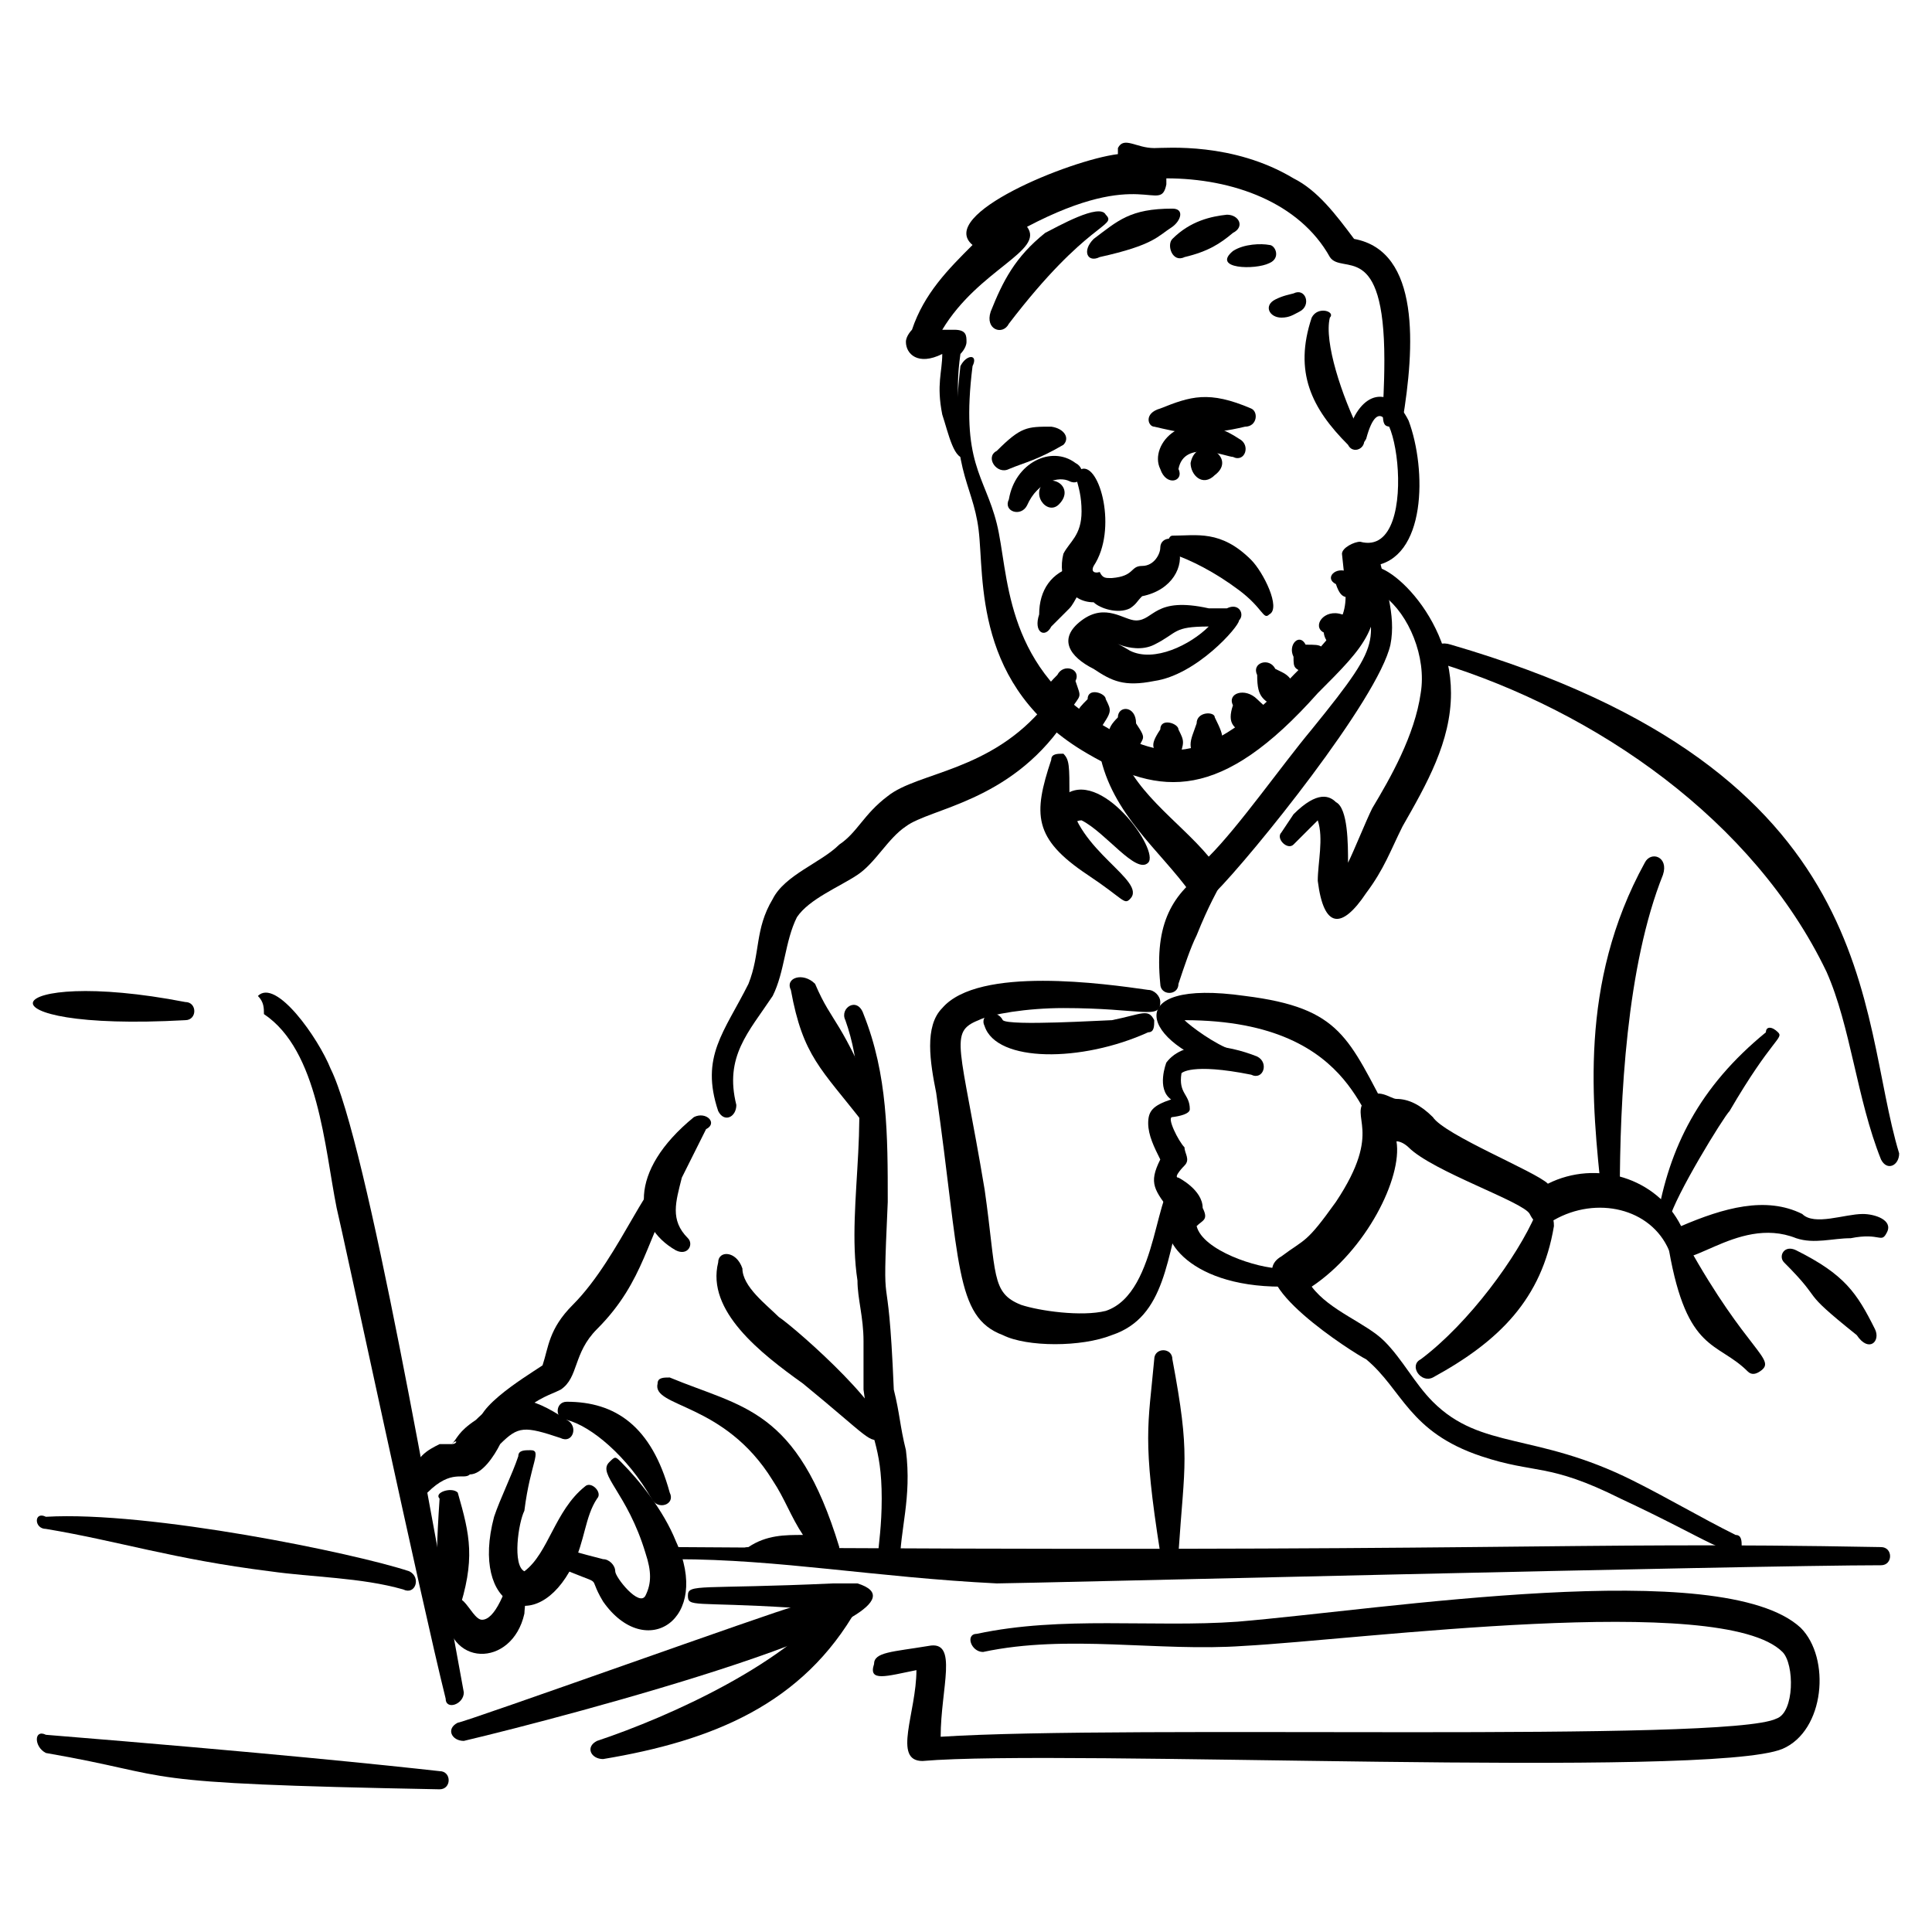 <svg xmlns="http://www.w3.org/2000/svg" fill="none" viewBox="-0.5 -0.5 70 70" id="Sipping-Coffee-On-Laptop-Hand-Drawn--Streamline-Memes.svg" height="70" width="70"><desc>Sipping Coffee On Laptop Hand Drawn Streamline Element: https://streamlinehq.com</desc><path fill="#000000" fill-rule="evenodd" d="M39.345 26.808C39.784 29.002 41.539 30.318 42.636 31.854C42.856 32.074 43.295 32.293 43.514 31.854C44.831 30.538 49.439 24.833 49.878 22.858C50.097 21.761 49.658 20.663 49.439 19.566C49.439 19.127 48.781 19.347 48.781 19.786C49.219 22.858 49.878 22.419 47.025 25.93C45.928 27.246 44.392 29.441 43.295 30.538C42.198 29.221 40.442 28.124 40.003 26.369C40.003 26.149 39.345 26.369 39.345 26.808Z" clip-rule="evenodd" stroke-width="1"></path><path fill="#000000" fill-rule="evenodd" d="M37.809 23.955C37.37 24.394 37.37 24.394 37.589 25.052C37.589 25.491 38.028 25.71 38.248 25.271C38.687 24.613 38.687 24.833 38.467 24.174C38.687 23.735 38.028 23.516 37.809 23.955Z" clip-rule="evenodd" stroke-width="1"></path><path fill="#000000" fill-rule="evenodd" d="M38.906 24.833C38.467 25.272 38.467 25.272 38.687 25.93C38.687 26.369 39.345 26.369 39.345 25.93C39.784 25.272 39.784 25.272 39.564 24.833C39.564 24.613 38.906 24.394 38.906 24.833Z" clip-rule="evenodd" stroke-width="1"></path><path fill="#000000" fill-rule="evenodd" d="M40.003 25.492C39.565 25.93 39.565 26.15 40.003 26.808C40.003 27.247 40.662 27.247 40.662 26.808C40.881 26.15 41.101 26.369 40.662 25.711C40.662 25.053 40.003 25.053 40.003 25.492Z" clip-rule="evenodd" stroke-width="1"></path><path fill="#000000" fill-rule="evenodd" d="M41.539 25.93C41.1 26.588 41.32 26.588 41.539 27.027C41.539 27.466 42.198 27.466 42.198 27.027C42.417 26.369 42.417 26.369 42.198 25.93C42.198 25.71 41.539 25.491 41.539 25.93Z" clip-rule="evenodd" stroke-width="1"></path><path fill="#000000" fill-rule="evenodd" d="M42.856 25.711C42.637 26.369 42.417 26.589 43.075 27.247C43.295 27.686 43.734 27.467 43.734 27.028C43.734 26.15 43.953 26.369 43.514 25.492C43.514 25.272 42.856 25.272 42.856 25.711Z" clip-rule="evenodd" stroke-width="1"></path><path fill="#000000" fill-rule="evenodd" d="M44.172 25.053C43.953 25.711 44.172 25.931 44.831 26.15C45.05 26.589 45.708 26.15 45.489 25.931C45.489 25.053 45.489 25.272 45.05 24.834S43.953 24.614 44.172 25.053Z" clip-rule="evenodd" stroke-width="1"></path><path fill="#000000" fill-rule="evenodd" d="M45.05 23.956C45.05 24.834 45.27 24.834 45.928 25.272C46.147 25.711 46.806 25.272 46.586 25.053C46.367 23.956 46.147 23.956 45.708 23.736C45.489 23.298 44.831 23.517 45.05 23.956Z" clip-rule="evenodd" stroke-width="1"></path><path fill="#000000" fill-rule="evenodd" d="M46.367 23.297C46.367 23.736 46.367 23.736 47.025 23.955C47.245 24.175 47.903 23.736 47.464 23.516C47.464 22.858 47.464 22.858 46.806 22.858C46.586 22.419 46.147 22.858 46.367 23.297Z" clip-rule="evenodd" stroke-width="1"></path><path fill="#000000" fill-rule="evenodd" d="M47.464 22.419S47.464 22.638 47.683 22.858S48.122 22.858 48.342 22.858C48.781 23.077 49 22.638 48.781 22.419C48.561 21.98 48.561 21.761 48.122 21.761C47.464 21.541 47.025 22.199 47.464 22.419Z" clip-rule="evenodd" stroke-width="1"></path><path fill="#000000" fill-rule="evenodd" d="M47.903 20.664C48.122 21.323 48.342 21.103 48.781 21.103C49.219 21.323 49.439 20.884 49.219 20.664C49 20.006 48.781 20.006 48.342 20.225C47.903 20.006 47.464 20.445 47.903 20.664Z" clip-rule="evenodd" stroke-width="1"></path><path fill="#000000" fill-rule="evenodd" d="M39.126 21.322C39.345 21.541 40.003 21.761 40.442 21.541C40.698 21.366 40.662 21.322 40.881 21.102C41.978 20.883 42.417 20.005 42.198 19.347C42.198 18.908 41.539 18.908 41.539 19.347C41.539 19.566 41.32 20.005 40.881 20.005C40.442 20.005 40.621 20.377 39.784 20.444C39.564 20.444 39.455 20.459 39.345 20.225C39.14 20.287 39.023 20.197 39.126 20.005C40.003 18.689 39.345 16.275 38.687 16.494C38.248 16.714 38.687 16.933 38.687 18.03C38.687 18.908 38.248 19.127 38.028 19.566C37.809 20.444 38.248 21.322 39.126 21.322Z" clip-rule="evenodd" stroke-width="1"></path><path fill="#000000" fill-rule="evenodd" d="M37.59 22.2C37.809 21.98 38.029 21.761 38.248 21.542C38.467 21.322 38.687 20.664 38.906 20.664C39.345 20.444 38.906 19.786 38.467 20.006C37.59 20.225 37.151 20.883 37.151 21.761C36.931 22.419 37.37 22.639 37.59 22.2Z" clip-rule="evenodd" stroke-width="1"></path><path fill="#000000" fill-rule="evenodd" d="M41.978 19.566C42.637 19.786 43.514 20.224 44.392 20.883S45.27 21.98 45.489 21.76C45.928 21.541 45.27 20.224 44.831 19.785C43.734 18.688 42.856 18.908 41.978 18.908C41.759 18.908 41.759 19.566 41.978 19.566Z" clip-rule="evenodd" stroke-width="1"></path><path fill="#000000" fill-rule="evenodd" d="M44.392 21.98C44.611 21.761 44.392 21.322 43.953 21.541H43.295C41.32 21.103 41.32 21.98 40.662 21.98C40.223 21.98 39.564 21.322 38.687 21.98C37.809 22.639 38.248 23.297 39.125 23.736C39.784 24.175 40.223 24.394 41.32 24.174C42.856 23.955 44.392 22.2 44.392 21.98ZM43.295 22.2C41.978 22.2 42.198 22.419 41.32 22.858C40.442 23.297 39.345 22.419 40.442 23.077C41.32 23.516 42.636 22.858 43.295 22.2Z" clip-rule="evenodd" stroke-width="1"></path><path fill="#000000" fill-rule="evenodd" d="M38.467 16.276C37.59 15.617 36.273 16.276 36.054 17.592C35.834 18.031 36.492 18.25 36.712 17.812C37.1 16.934 37.868 16.744 38.248 16.934C38.687 17.153 38.906 16.495 38.467 16.276Z" clip-rule="evenodd" stroke-width="1"></path><path fill="#000000" fill-rule="evenodd" d="M34.298 12.765C33.859 16.495 34.737 16.934 34.956 18.689C35.176 20.445 34.737 24.395 38.906 26.808C41.539 28.344 43.734 28.564 47.245 24.614C49 22.859 49.658 22.2 49.219 20.006C51.194 19.786 51.194 16.495 50.536 14.74C49.878 13.423 48.781 13.642 48.342 15.178C48.342 15.617 48.781 15.837 49 15.398C49.878 12.106 51.194 19.786 48.781 19.128C48.561 19.128 48.122 19.348 48.122 19.567C48.342 21.761 48.561 21.761 46.367 23.956C43.075 27.467 41.539 27.028 39.345 25.711C35.834 23.517 36.054 20.225 35.615 18.47C35.176 16.714 34.298 16.276 34.737 12.765C34.956 12.326 34.518 12.326 34.298 12.765Z" clip-rule="evenodd" stroke-width="1"></path><path fill="#000000" fill-rule="evenodd" d="M36.053 11.229C38.906 7.498 40.003 7.718 39.564 7.279C39.345 6.84 37.809 7.718 37.37 7.937C36.273 8.815 35.834 9.692 35.395 10.79C35.176 11.448 35.834 11.667 36.053 11.229Z" clip-rule="evenodd" stroke-width="1"></path><path fill="#000000" fill-rule="evenodd" d="M39.345 8.814C41.32 8.376 41.437 8.062 41.978 7.717C42.295 7.485 42.417 7.059 41.978 7.059C40.442 7.059 40.003 7.498 39.126 8.156C38.687 8.595 38.906 9.034 39.345 8.814Z" clip-rule="evenodd" stroke-width="1"></path><path fill="#000000" fill-rule="evenodd" d="M42.417 8.815C43.274 8.612 43.71 8.327 44.173 7.937C44.611 7.718 44.392 7.279 43.953 7.279C43.391 7.34 42.636 7.498 41.978 8.156C41.759 8.376 41.978 9.034 42.417 8.815Z" clip-rule="evenodd" stroke-width="1"></path><path fill="#000000" fill-rule="evenodd" d="M45.489 9.034C45.918 8.854 45.708 8.375 45.489 8.375C45.2 8.319 44.576 8.331 44.172 8.595C43.387 9.248 44.981 9.288 45.489 9.034Z" clip-rule="evenodd" stroke-width="1"></path><path fill="#000000" fill-rule="evenodd" d="M45.928 11.008C46.228 11.008 46.367 10.899 46.586 10.789C47.025 10.569 46.806 9.911 46.367 10.131C46.195 10.179 45.99 10.209 45.709 10.35C45.27 10.569 45.489 11.008 45.928 11.008Z" clip-rule="evenodd" stroke-width="1"></path><path fill="#000000" fill-rule="evenodd" d="M47.025 11.009C46.367 12.984 47.025 14.3 48.342 15.617C48.561 16.056 49.219 15.617 48.781 15.178C48.122 13.862 47.464 11.887 47.683 11.009C47.903 10.789 47.245 10.57 47.025 11.009Z" clip-rule="evenodd" stroke-width="1"></path><path fill="#000000" fill-rule="evenodd" d="M40.004 5.084C38.248 5.304 33.421 7.279 34.737 8.376C33.859 9.253 32.982 10.131 32.543 11.448C32.543 11.448 32.323 11.667 32.323 11.887C32.323 12.325 32.762 12.764 33.64 12.325C33.64 12.984 33.421 13.423 33.64 14.52C33.859 15.178 34.079 16.275 34.518 16.056C35.176 15.617 33.859 15.397 34.298 12.325C34.298 12.325 34.518 12.106 34.518 11.887C34.518 11.667 34.518 11.448 34.079 11.448H33.64C34.957 9.253 37.37 8.595 36.712 7.717C40.881 5.523 41.539 7.279 41.759 6.181V5.962C44.173 5.962 46.586 6.84 47.684 8.814C48.122 9.473 49.658 8.156 49.658 12.545C49.658 14.52 49.439 14.959 49.878 14.959C50.097 14.959 50.317 14.959 50.317 14.739C50.756 12.106 50.975 8.595 48.561 8.156C47.903 7.278 47.245 6.401 46.367 5.962C44.173 4.645 41.759 4.865 41.32 4.865C40.662 4.865 40.223 4.426 40.004 4.865V5.084Z" clip-rule="evenodd" stroke-width="1"></path><path fill="#000000" fill-rule="evenodd" d="M37.59 14.959C36.712 14.959 36.492 14.959 35.615 15.837C35.176 16.056 35.615 16.714 36.054 16.495C36.64 16.248 37.053 16.185 38.028 15.617C38.271 15.377 38.066 15.027 37.59 14.959Z" clip-rule="evenodd" stroke-width="1"></path><path fill="#000000" fill-rule="evenodd" d="M41.32 14.959C41.72 15.05 42.198 15.178 42.637 15.178C43.514 15.178 43.974 15.111 44.612 14.959C45.05 14.959 45.104 14.418 44.831 14.301C43.295 13.642 42.637 13.862 41.539 14.301C40.922 14.474 41.101 14.959 41.32 14.959Z" clip-rule="evenodd" stroke-width="1"></path><path fill="#000000" fill-rule="evenodd" d="M42.198 16.494C42.408 15.397 43.953 16.055 44.172 16.055C44.611 16.275 44.831 15.616 44.392 15.397C42.417 14.08 41.1 15.616 41.539 16.494C41.759 17.152 42.417 16.933 42.198 16.494Z" clip-rule="evenodd" stroke-width="1"></path><path fill="#000000" fill-rule="evenodd" d="M42.637 16.275C42.637 16.714 43.075 17.153 43.514 16.714C44.392 16.056 42.856 15.178 42.637 16.275Z" clip-rule="evenodd" stroke-width="1"></path><path fill="#000000" fill-rule="evenodd" d="M37.428 16.896C36.77 17.335 37.428 18.212 37.867 17.774C38.526 17.115 37.428 16.457 36.989 17.335L37.428 16.896Z" clip-rule="evenodd" stroke-width="1"></path><path fill="#000000" fill-rule="evenodd" d="M43.295 30.977C41.978 31.854 41.32 32.952 41.539 35.146C41.539 35.585 42.198 35.585 42.198 35.146C42.417 34.488 42.637 33.829 42.856 33.39C43.734 31.196 44.173 31.196 43.734 30.757C43.734 30.757 43.514 30.977 43.295 30.977Z" clip-rule="evenodd" stroke-width="1"></path><path fill="#000000" fill-rule="evenodd" d="M41.32 48.751C41.101 51.165 40.881 51.604 41.539 55.773C41.539 56.212 42.198 56.212 42.198 55.773C42.417 52.482 42.637 52.262 41.978 48.751C41.978 48.312 41.32 48.312 41.32 48.751Z" clip-rule="evenodd" stroke-width="1"></path><path fill="#000000" fill-rule="evenodd" d="M48.342 30.758C48.342 30.099 48.342 28.783 47.903 28.563C47.683 28.344 47.245 28.124 46.367 29.002L45.928 29.66C45.709 29.88 46.148 30.319 46.367 30.099C47.025 29.441 47.025 29.441 47.245 29.222C47.464 29.88 47.245 30.758 47.245 31.416C47.464 33.171 48.122 33.171 49 31.855C49.658 30.977 49.878 30.319 50.317 29.441C51.194 27.905 52.072 26.369 52.072 24.614C52.072 21.542 49.22 19.347 49 20.225C48.781 20.664 49.22 20.664 49.658 21.103C50.536 21.761 51.194 23.297 50.975 24.614C50.756 26.15 49.878 27.686 49.22 28.783C49 29.222 48.561 30.319 48.342 30.758ZM48.342 31.635C48.561 31.635 48.561 31.635 48.342 31.635Z" clip-rule="evenodd" stroke-width="1"></path><path fill="#000000" fill-rule="evenodd" d="M37.589 27.027C36.931 29.002 36.931 29.88 38.906 31.197C40.223 32.074 40.223 32.294 40.442 32.074C41.1 31.416 38.467 30.319 38.248 28.344C38.248 27.247 38.248 27.027 38.028 26.808C37.809 26.808 37.589 26.808 37.589 27.027Z" clip-rule="evenodd" stroke-width="1"></path><path fill="#000000" fill-rule="evenodd" d="M38.028 28.344C37.59 28.783 37.151 29.441 37.809 29.66C38.248 29.88 38.248 29.222 38.687 29.222C39.564 29.66 40.662 31.196 41.1 30.758C41.539 30.319 39.345 27.247 38.028 28.344Z" clip-rule="evenodd" stroke-width="1"></path><path fill="#000000" fill-rule="evenodd" d="M37.37 25.053C35.395 27.466 32.762 27.466 31.665 28.344C30.787 29.003 30.568 29.661 29.909 30.1C29.251 30.758 27.935 31.197 27.496 32.075C26.837 33.172 27.057 34.049 26.618 35.147C25.74 36.902 24.862 37.78 25.521 39.755C25.74 40.193 26.179 39.974 26.179 39.535C25.74 37.78 26.618 36.902 27.496 35.585C27.935 34.708 27.935 33.611 28.373 32.733C28.812 32.075 29.909 31.636 30.568 31.197C31.226 30.758 31.665 29.88 32.323 29.441C33.201 28.783 36.053 28.564 38.028 25.711C38.248 25.053 37.59 24.614 37.37 25.053Z" clip-rule="evenodd" stroke-width="1"></path><path fill="#000000" fill-rule="evenodd" d="M28.154 35.366C28.593 37.779 29.251 38.218 30.787 40.193C31.007 40.632 31.665 40.193 31.446 39.974C29.909 36.243 29.69 36.682 29.032 35.146C28.593 34.707 27.935 34.927 28.154 35.366Z" clip-rule="evenodd" stroke-width="1"></path><path fill="#000000" fill-rule="evenodd" d="M30.129 36.463C31.226 39.535 30.129 43.046 30.568 45.898C30.568 46.557 30.787 47.215 30.787 48.093V49.848C31.007 51.604 31.446 51.823 31.446 53.798C31.446 55.773 31.007 56.431 31.665 56.431C31.884 56.431 32.104 56.212 32.104 56.212C32.104 54.895 32.543 53.798 32.323 52.042C32.104 51.165 32.104 50.726 31.884 49.848C31.665 44.582 31.446 47.873 31.665 43.046C31.665 40.632 31.665 38.438 30.787 36.243C30.568 35.585 29.909 36.024 30.129 36.463Z" clip-rule="evenodd" stroke-width="1"></path><path fill="#000000" fill-rule="evenodd" d="M25.521 45.24C25.082 46.996 27.057 48.532 28.593 49.629C31.007 51.604 31.007 51.823 31.445 51.604C32.104 50.946 28.373 47.654 27.715 47.215C27.276 46.776 26.399 46.118 26.399 45.46C26.179 44.802 25.521 44.802 25.521 45.24Z" clip-rule="evenodd" stroke-width="1"></path><path fill="#000000" fill-rule="evenodd" d="M24.643 39.974C22.229 41.948 22.449 43.923 23.985 44.801C24.424 45.02 24.643 44.582 24.424 44.362C23.765 43.704 23.985 43.046 24.204 42.168L25.082 40.412C25.521 40.193 25.082 39.754 24.643 39.974Z" clip-rule="evenodd" stroke-width="1"></path><path fill="#000000" fill-rule="evenodd" d="M19.157 48.97C18.499 49.409 16.305 50.726 16.963 51.384C17.182 51.604 17.402 51.165 18.28 50.726C19.157 50.068 19.377 50.068 19.816 49.848C20.474 49.409 20.254 48.531 21.132 47.654C22.888 45.898 22.934 44.263 24.031 42.507C24.031 42.288 24.032 42.068 23.812 42.068C23.154 41.629 22.01 45.021 20.254 46.776C19.377 47.654 19.377 48.312 19.157 48.97Z" clip-rule="evenodd" stroke-width="1"></path><path fill="#000000" fill-rule="evenodd" d="M47.025 46.118C49 44.802 50.317 42.169 50.097 40.852C50.317 40.852 50.536 41.071 50.536 41.071C51.414 41.949 54.705 43.046 54.925 43.485C55.144 43.924 55.363 43.924 55.802 43.705C57.338 42.827 59.313 43.266 59.971 44.802C60.41 45.899 62.385 43.485 64.58 44.363C65.238 44.582 65.896 44.363 66.554 44.363C67.652 44.143 67.652 44.582 67.871 44.143C68.09 43.705 67.432 43.485 66.993 43.485C66.335 43.485 65.238 43.924 64.799 43.485C63.482 42.827 61.946 43.266 60.41 43.924C59.533 42.169 57.338 41.51 55.583 42.388C55.144 41.949 51.852 40.633 51.414 39.974C50.975 39.535 50.536 39.316 50.097 39.316C49.878 39.316 49.439 38.877 49 39.316C48.342 39.974 49.658 40.413 47.903 43.046C46.806 44.582 46.806 44.363 45.928 45.021C44.392 45.899 48.561 48.532 49 48.752C50.317 49.849 50.536 51.385 53.169 52.262C55.144 52.921 55.583 52.482 58.216 53.798C61.508 55.334 62.166 55.993 62.605 55.554C62.605 55.334 62.605 55.115 62.385 55.115C61.069 54.457 59.971 53.798 58.655 53.14C55.144 51.385 53.169 52.043 51.414 50.288C50.755 49.629 50.317 48.752 49.658 48.093C49 47.435 47.683 46.996 47.025 46.118Z" clip-rule="evenodd" stroke-width="1"></path><path fill="#000000" fill-rule="evenodd" d="M67.432 47.654C66.774 46.338 66.335 45.679 64.58 44.801C64.141 44.582 63.921 45.021 64.141 45.24C65.677 46.776 64.58 46.118 66.774 47.874C67.213 48.532 67.652 48.093 67.432 47.654Z" clip-rule="evenodd" stroke-width="1"></path><path fill="#000000" fill-rule="evenodd" d="M59.972 44.802C60.63 48.532 61.727 48.093 62.824 49.19C62.964 49.33 63.123 49.284 63.263 49.19C63.921 48.752 62.824 48.532 60.63 44.582C60.63 44.144 59.972 44.363 59.972 44.802Z" clip-rule="evenodd" stroke-width="1"></path><path fill="#000000" fill-rule="evenodd" d="M55.144 43.485C54.486 45.021 52.73 47.435 50.975 48.751C50.536 48.971 50.975 49.629 51.414 49.41C53.828 48.093 55.364 46.557 55.802 43.924C55.802 43.266 55.364 43.046 55.144 43.485Z" clip-rule="evenodd" stroke-width="1"></path><path fill="#000000" fill-rule="evenodd" d="M41.931 39.335C41.272 39.555 41.101 39.755 41.101 40.194C41.101 40.633 41.32 41.071 41.539 41.51C41.101 42.388 41.32 42.607 41.978 43.485C41.32 44.143 42.417 46.118 45.928 46.118C46.367 46.118 46.367 45.46 45.928 45.46C45.05 45.46 43.075 44.802 42.856 43.924C43.075 43.704 43.295 43.705 43.075 43.266C43.075 42.607 42.198 42.169 42.198 42.169C41.978 42.169 42.417 41.73 42.417 41.73C42.637 41.51 42.417 41.291 42.417 41.071C42.198 40.852 41.759 39.974 41.978 39.974C41.978 39.974 42.609 39.91 42.609 39.69C42.609 39.131 42.188 39.137 42.307 38.386C42.307 38.386 42.637 37.999 44.831 38.438C45.27 38.658 45.489 37.999 45.05 37.78C43.953 37.341 42.417 37.122 41.759 37.999C41.759 37.999 41.385 38.951 41.931 39.335Z" clip-rule="evenodd" stroke-width="1"></path><path fill="#000000" fill-rule="evenodd" d="M42.417 36.463C49 36.463 48.781 40.851 49.658 40.412C49.878 40.412 49.878 40.193 49.878 39.974C48.342 37.121 48.122 36.024 44.611 35.585C40.003 34.927 40.881 37.34 43.953 38.218C44.392 38.438 44.611 37.779 44.173 37.56C43.514 37.34 42.637 36.682 42.417 36.463Z" clip-rule="evenodd" stroke-width="1"></path><path fill="#000000" fill-rule="evenodd" d="M41.1 35.366C39.564 35.146 34.956 34.488 33.64 36.024C32.981 36.682 33.201 37.999 33.42 39.096C34.298 45.24 34.079 47.215 35.834 47.873C36.712 48.312 38.687 48.312 39.784 47.873C41.759 47.215 41.759 45.021 42.417 42.826C42.417 42.607 42.417 42.388 42.198 42.388C41.32 42.168 41.539 46.337 39.564 46.996C38.687 47.215 37.151 46.996 36.492 46.776C35.395 46.337 35.615 45.679 35.176 42.607C34.298 37.341 33.859 36.902 34.956 36.463C35.395 36.243 36.712 36.024 38.028 36.024C40.881 36.024 41.539 36.463 41.539 35.805C41.539 35.585 41.32 35.366 41.1 35.366Z" clip-rule="evenodd" stroke-width="1"></path><path fill="#000000" fill-rule="evenodd" d="M35.176 36.683C35.615 37.999 38.687 37.999 41.1 36.902C41.32 36.902 41.32 36.683 41.32 36.463C41.1 36.024 40.881 36.244 39.784 36.463C39.564 36.463 36.053 36.683 35.834 36.463C35.615 36.024 34.956 36.244 35.176 36.683Z" clip-rule="evenodd" stroke-width="1"></path><path fill="#000000" fill-rule="evenodd" d="M15.866 51.823H15.427C14.988 52.043 14.549 52.262 14.33 53.14C14.11 53.579 14.549 53.798 14.988 53.579C15.866 52.701 16.305 53.14 16.524 52.921C16.963 52.921 17.402 52.262 17.621 51.823C18.28 51.165 18.499 51.165 19.815 51.604C20.254 51.823 20.474 51.165 20.035 50.946C18.718 50.068 17.841 49.849 16.743 50.946C16.085 51.385 16.085 51.604 15.866 51.823ZM15.866 51.823C16.085 51.823 16.085 51.604 15.866 51.823Z" clip-rule="evenodd" stroke-width="1"></path><path fill="#000000" fill-rule="evenodd" d="M15.427 53.798C15.208 57.09 15.427 56.431 15.427 57.967C15.427 58.406 16.085 58.406 16.085 57.967C16.744 55.993 16.524 55.115 16.085 53.579C15.866 53.359 15.208 53.579 15.427 53.798Z" clip-rule="evenodd" stroke-width="1"></path><path fill="#000000" fill-rule="evenodd" d="M18.499 56.431C18.06 56.212 18.279 54.676 18.499 54.237C18.718 52.481 19.157 52.043 18.718 52.043C18.499 52.043 18.279 52.043 18.279 52.262C18.06 52.92 17.621 53.798 17.402 54.456C16.524 57.748 18.938 58.845 20.254 56.212C20.693 55.334 20.693 54.456 21.132 53.798C21.351 53.578 20.913 53.14 20.693 53.359C19.596 54.237 19.377 55.773 18.499 56.431Z" clip-rule="evenodd" stroke-width="1"></path><path fill="#000000" fill-rule="evenodd" d="M15.646 57.748C15.646 59.942 18.06 59.942 18.499 57.967C18.499 57.748 18.718 56.431 18.279 56.431S18.06 56.651 17.621 57.528C17.402 57.967 17.182 58.187 16.963 58.187S16.524 57.748 16.305 57.528C16.085 57.309 15.646 57.309 15.646 57.748Z" clip-rule="evenodd" stroke-width="1"></path><path fill="#000000" fill-rule="evenodd" d="M19.596 56.212C21.571 57.089 20.693 56.431 21.352 57.528C22.888 59.723 25.301 58.187 23.985 55.334C23.546 54.237 22.668 53.14 22.01 52.481C21.791 52.262 21.791 52.262 21.571 52.481C21.132 52.92 22.229 53.579 22.888 55.773C23.107 56.431 23.107 56.87 22.888 57.309C22.668 57.748 21.791 56.651 21.791 56.431C21.791 56.212 21.571 55.992 21.352 55.992C19.596 55.553 19.377 55.334 19.157 55.773C19.377 55.773 19.377 55.992 19.596 56.212Z" clip-rule="evenodd" stroke-width="1"></path><path fill="#000000" fill-rule="evenodd" d="M32.704 60.012C32.704 61.548 31.827 63.304 32.924 63.304C37.971 62.865 61.45 63.962 64.083 62.865C65.619 62.207 65.839 59.573 64.741 58.476C61.889 55.843 49.601 57.818 44.334 58.257C41.262 58.476 37.971 58.037 34.899 58.696C34.46 58.696 34.679 59.354 35.118 59.354C38.19 58.696 41.482 59.354 44.554 59.135C48.723 58.915 61.889 57.16 64.083 59.354C64.522 59.793 64.522 61.548 63.864 61.768C62.108 62.645 40.384 61.987 33.582 62.426C33.582 60.671 34.24 58.915 33.143 59.135C31.827 59.354 31.168 59.354 31.168 59.793C30.949 60.451 31.607 60.232 32.704 60.012Z" clip-rule="evenodd" stroke-width="1"></path><path fill="#000000" fill-rule="evenodd" d="M28.154 57.748C27.935 57.748 16.305 61.917 16.085 61.917C15.646 62.137 15.866 62.576 16.305 62.576C20.035 61.698 34.079 57.968 30.568 56.87H29.69C24.863 57.09 24.424 56.87 24.424 57.309C24.424 57.748 24.643 57.529 28.154 57.748ZM29.91 57.748C30.129 57.968 30.129 57.748 29.91 57.748C30.129 57.748 30.129 57.748 29.91 57.748Z" clip-rule="evenodd" stroke-width="1"></path><path fill="#000000" fill-rule="evenodd" d="M20.035 50.946C20.913 51.165 22.229 52.262 23.107 53.798C23.327 54.237 23.985 54.018 23.765 53.579C23.107 51.165 21.791 50.288 20.035 50.288C19.596 50.288 19.596 50.946 20.035 50.946Z" clip-rule="evenodd" stroke-width="1"></path><path fill="#000000" fill-rule="evenodd" d="M26.837 55.992C27.715 55.772 28.373 55.772 29.251 56.211C29.69 56.211 29.909 55.992 29.909 55.553C28.373 50.506 26.398 50.506 23.765 49.409C23.546 49.409 23.326 49.409 23.326 49.628C23.107 50.506 25.74 50.287 27.496 53.139C27.935 53.798 28.154 54.456 28.593 55.114C27.935 55.114 27.276 55.114 26.618 55.553C26.179 55.553 26.399 56.211 26.837 55.992Z" clip-rule="evenodd" stroke-width="1"></path><path fill="#000000" fill-rule="evenodd" d="M23.985 55.993C27.715 55.993 31.226 56.651 35.615 56.87C36.492 56.87 63.044 56.212 67.652 56.212C68.091 56.212 68.091 55.554 67.652 55.554C55.802 55.334 54.486 55.773 23.985 55.554C23.546 55.334 23.546 55.993 23.985 55.993Z" clip-rule="evenodd" stroke-width="1"></path><path fill="#000000" fill-rule="evenodd" d="M51.633 23.516C57.339 25.271 63.044 29.221 65.677 34.707C66.555 36.682 66.774 39.315 67.652 41.509C67.871 41.948 68.31 41.729 68.31 41.29C66.774 36.243 67.871 27.466 52.072 22.858C51.414 22.638 51.194 23.297 51.633 23.516Z" clip-rule="evenodd" stroke-width="1"></path><path fill="#000000" fill-rule="evenodd" d="M59.094 30.757C56.68 35.146 57.193 39.532 57.529 42.794C57.529 43.233 58.188 43.233 58.188 42.794C58.188 39.283 58.436 34.488 59.752 31.196C59.972 30.538 59.313 30.318 59.094 30.757Z" clip-rule="evenodd" stroke-width="1"></path><path fill="#000000" fill-rule="evenodd" d="M59.972 43.704C60.191 42.826 61.946 39.974 62.166 39.754C63.702 37.121 64.141 37.121 63.921 36.902C63.702 36.682 63.482 36.682 63.482 36.902C61.069 38.876 59.972 41.071 59.533 43.704C59.313 43.923 59.972 44.143 59.972 43.704Z" clip-rule="evenodd" stroke-width="1"></path><path fill="#000000" fill-rule="evenodd" d="M29.909 57.309C28.154 59.723 23.765 61.698 21.132 62.576C20.693 62.795 20.913 63.234 21.352 63.234C25.301 62.576 28.593 61.259 30.568 57.748C30.787 57.309 30.129 56.871 29.909 57.309Z" clip-rule="evenodd" stroke-width="1"></path><path fill="#000000" fill-rule="evenodd" d="M6.211 36.463C6.65 36.463 6.65 35.805 6.211 35.805C-0.592 34.488 -1.689 36.902 6.211 36.463Z" clip-rule="evenodd" stroke-width="1"></path><path fill="#000000" fill-rule="evenodd" d="M9.063 36.243C11.038 37.56 11.258 41.071 11.697 43.265C11.916 44.143 14.769 57.528 15.646 61.039C15.646 61.478 16.305 61.258 16.305 60.82C15.207 54.895 12.794 40.851 11.477 38.218C11.038 37.121 9.502 34.927 8.844 35.585C9.063 35.804 9.063 36.024 9.063 36.243Z" clip-rule="evenodd" stroke-width="1"></path><path fill="#000000" fill-rule="evenodd" d="M1.164 54.895C3.797 55.334 5.772 55.992 9.283 56.431C10.819 56.651 12.574 56.651 14.11 57.089C14.549 57.309 14.769 56.651 14.33 56.431C12.355 55.773 4.894 54.237 1.164 54.456C0.725 54.237 0.725 54.895 1.164 54.895Z" clip-rule="evenodd" stroke-width="1"></path><path fill="#000000" fill-rule="evenodd" d="M1.164 63.014C6.211 63.891 3.797 64.111 15.427 64.33C15.866 64.33 15.866 63.672 15.427 63.672C13.452 63.453 9.283 63.014 1.164 62.355C0.725 62.136 0.725 62.794 1.164 63.014Z" clip-rule="evenodd" stroke-width="1"></path></svg>